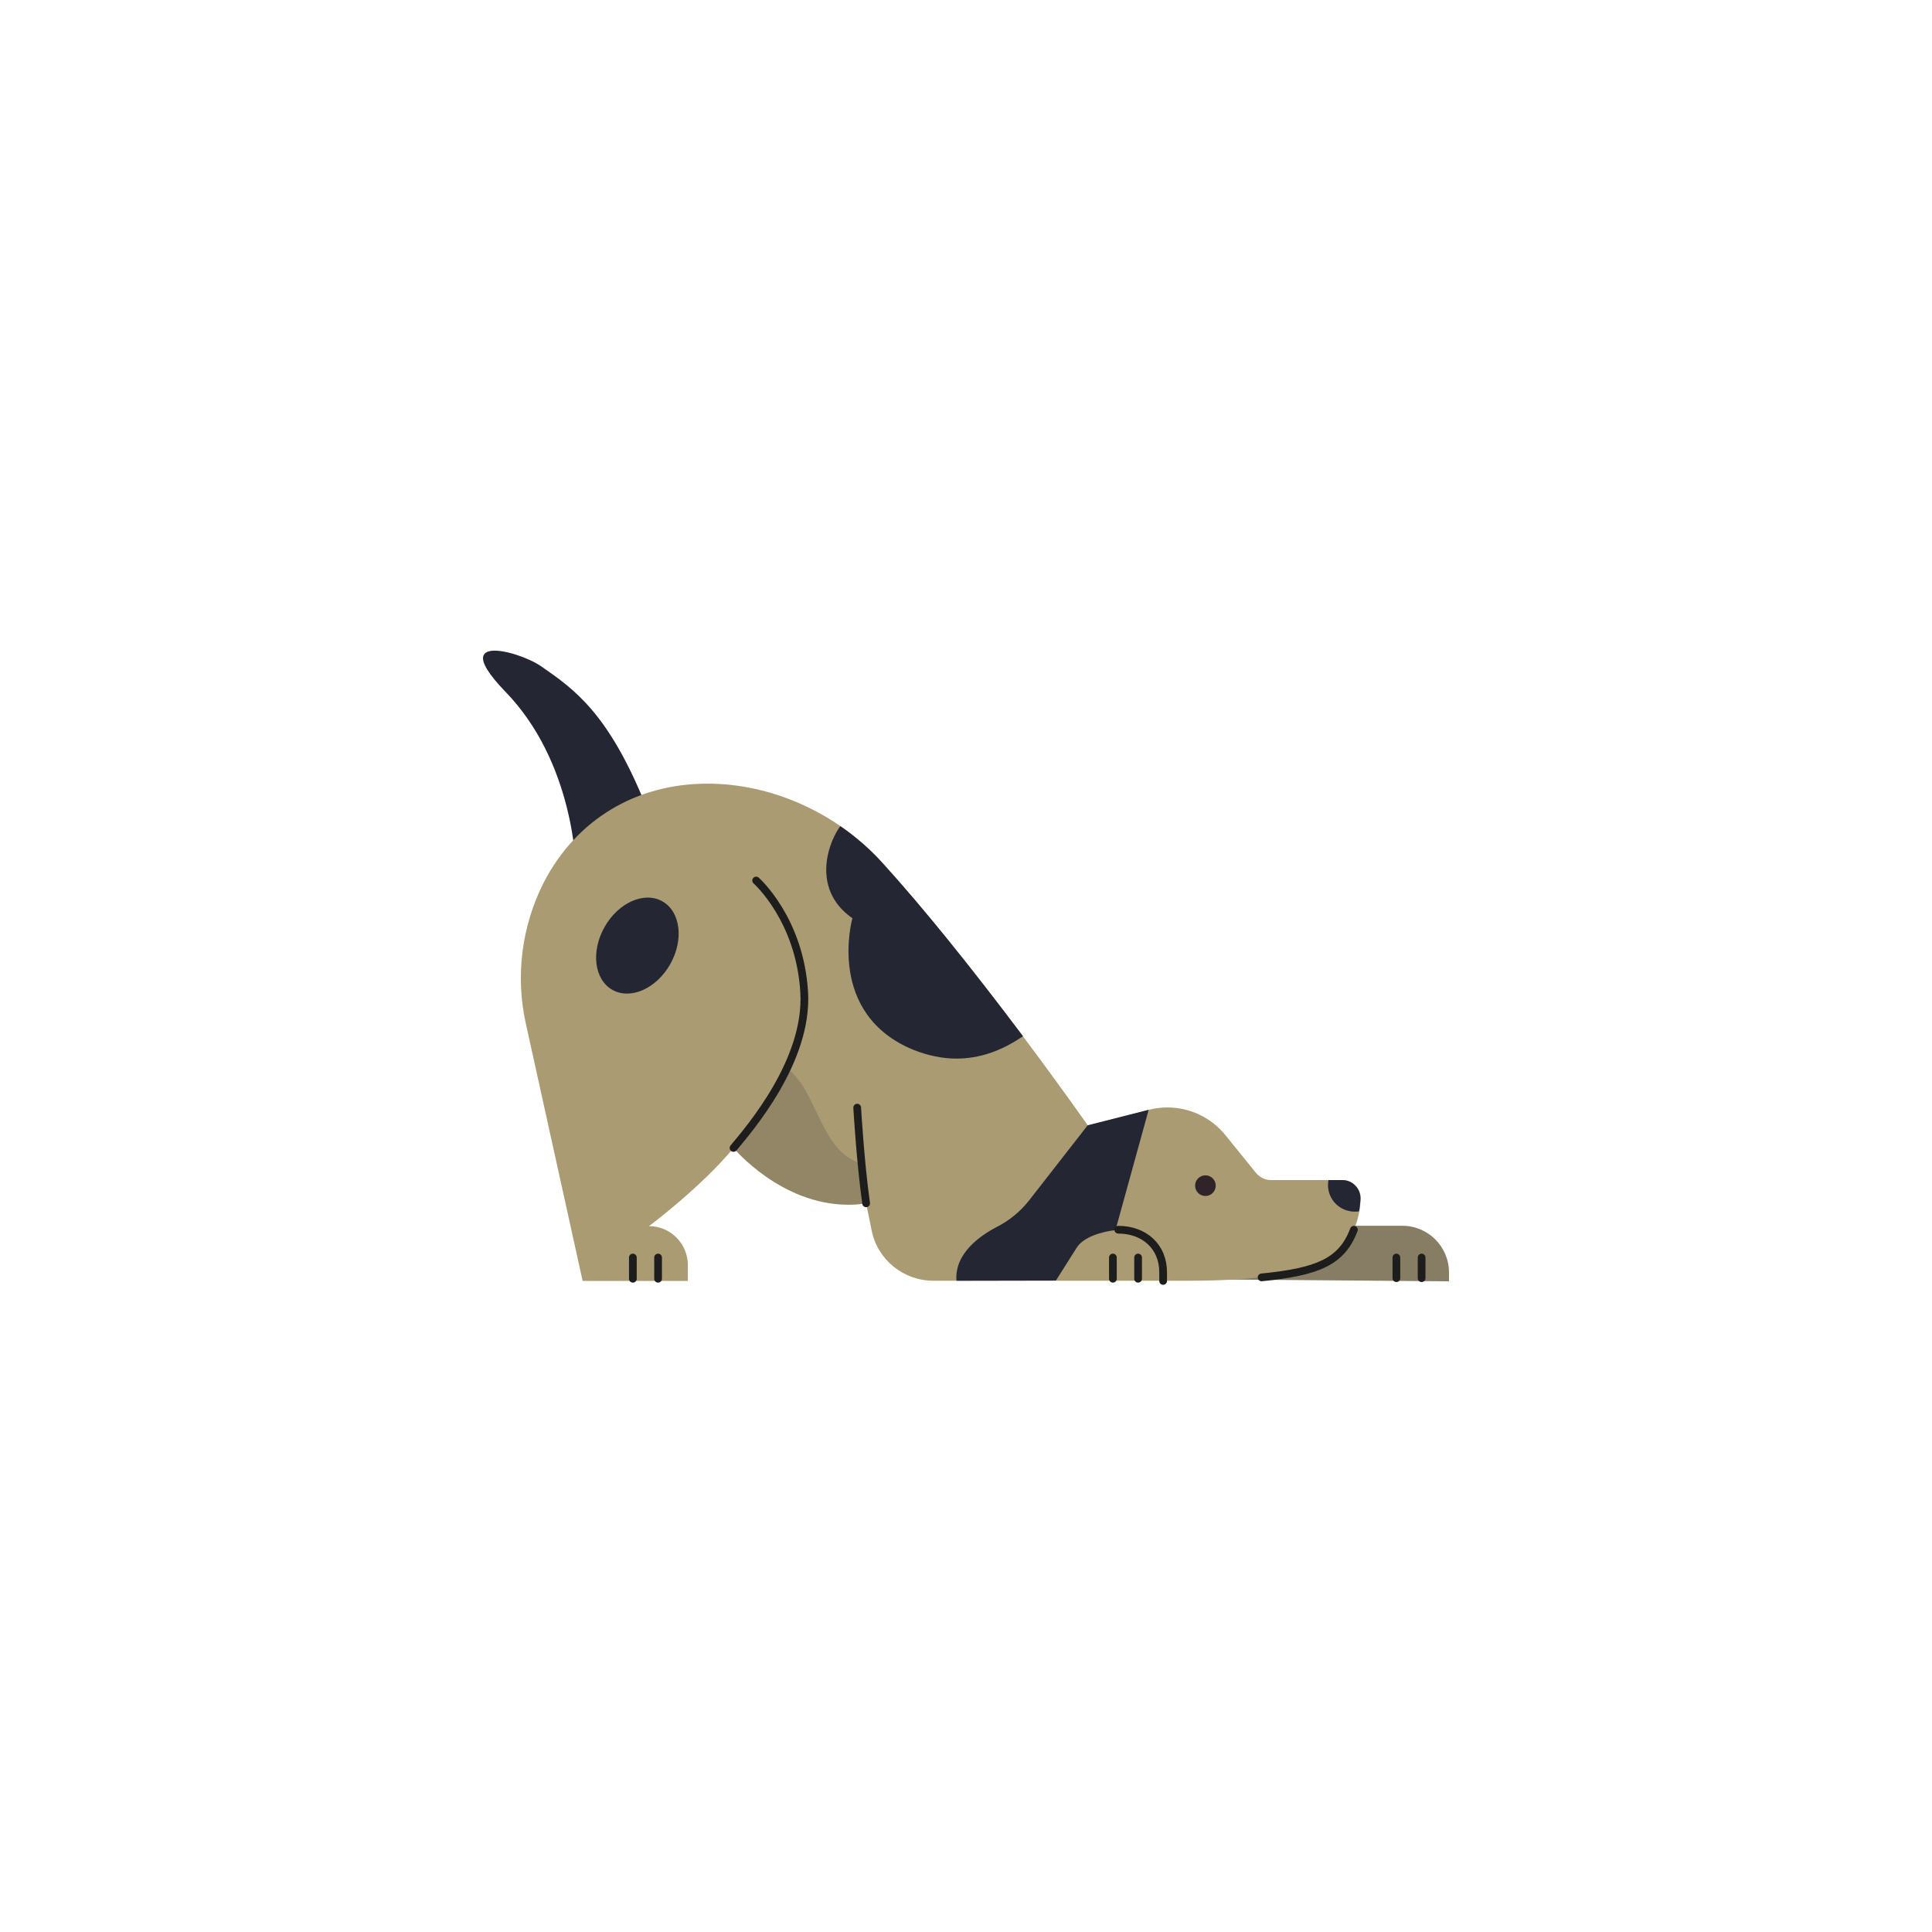 <svg xmlns="http://www.w3.org/2000/svg" height="1000" width="1000" version="1.1" xmlns:xlink="http://www.w3.org/1999/xlink" xmlns:svgjs="http://svgjs.com/svgjs"><rect fill="#fff" width="1000" height="1000"></rect><g><path d="M298.29 453.5C298.29 447.54 296.95 394.41 261.5 357.93 252.87 348.99 249.06 342.72 250.2 339.44 250.71 338 252.15 337.18 254.31 336.87 260.98 336.05 273.83 340.57 280.1 344.88 297.15 356.7 314.83 368.93 334.25 416.91L298.29 453.5Z" fill="#252634" opacity="1" stroke-width="4" stroke="none"></path><path d="M610.97 662.09L610.36 634.45H725.85C739.21 634.45 750 645.34 750 658.6V663.22L610.97 662.09Z" fill="#867d64" opacity="1" stroke-width="4" stroke="none"></path><path d="M483.14 662.91C467.73 662.91 454.27 652.12 451.19 637.02L448.31 622.84C445.23 623.35 442.14 623.56 439.06 623.56 404.23 623.56 379.98 594.48 379.67 594.17 363.33 614.1 336.2 634.45 335.89 634.65 335.89 634.65 335.89 634.65 336 634.65 346.99 634.65 356.03 643.7 356.03 654.79V663.01H301.57L272.29 530.36C266.64 505.59 269.92 479.49 281.43 456.78 298.29 424.21 329.21 405.61 366.21 405.61 399.6 405.61 433.41 420.92 456.63 446.41 506.57 501.69 562.47 581.73 563.09 582.56L594.63 574.44C597.72 573.62 601 573.21 604.19 573.21 615.9 573.21 626.9 578.45 634.3 587.59L650.02 607.01C651.97 609.38 654.85 610.81 657.93 610.81H694.82C694.92 610.81 695.13 610.81 695.23 610.81 700.47 611.02 704.48 615.44 704.27 620.68 702.73 651.51 678.59 662.91 615.29 662.91H483.14V663.12 662.91Z" fill="#aa9b73" opacity="1" stroke-width="4" stroke="none"></path><path d="M379.67 594.17C379.87 594.48 404.23 623.56 439.06 623.56 442.14 623.56 445.23 623.35 448.31 622.84 448.31 622.84 446.77 614.21 445.43 602.18 429.71 596.74 426.32 581.43 417.07 564.68 412.04 555.63 406.28 552.04 406.28 552.04 395.7 576.19 379.67 594.17 379.67 594.17Z" fill="#343434" opacity="0.2" stroke-width="4" stroke="none"></path><path d="M379.67 594.17C387.89 584.3 418.3 549.06 416.25 513.71 414.09 475.79 391.38 455.76 391.38 455.76" stroke="#1d1d1d" stroke-width="4" stroke-linecap="round" stroke-linejoin="round" opacity="1" fill="none"></path><path d="M443.68 573.31C443.68 573.31 445.33 601.87 448.31 622.84" stroke="#1d1d1d" stroke-width="4" stroke-linecap="round" stroke-linejoin="round" opacity="1" fill="none"></path><path d="M327.57 650.89V661.88" stroke="#1d1d1d" stroke-width="4" stroke-linecap="round" stroke-linejoin="round" opacity="1" fill="none"></path><path d="M340.62 650.89V661.88" stroke="#1d1d1d" stroke-width="4" stroke-linecap="round" stroke-linejoin="round" opacity="1" fill="none"></path><path d="M576.03 650.89V661.88" stroke="#1d1d1d" stroke-width="4" stroke-linecap="round" stroke-linejoin="round" opacity="1" fill="none"></path><path d="M589.08 650.89V661.88" stroke="#1d1d1d" stroke-width="4" stroke-linecap="round" stroke-linejoin="round" opacity="1" fill="none"></path><path d="M623.92 619.04C626.87 619.04 629.26 616.65 629.26 613.69 629.26 610.74 626.87 608.35 623.92 608.35 620.97 608.35 618.58 610.74 618.58 613.69 618.58 616.65 620.97 619.04 623.92 619.04Z" fill="#30242a" opacity="1" stroke-width="4" stroke="none"></path><path d="M495.06 662.91C493.93 648.53 507.91 639.18 516.33 634.86 522.7 631.57 528.36 626.84 532.77 621.19L562.98 582.45 594.53 574.44 594.43 574.85 577.37 636.71C570.69 637.43 560.93 640.1 557.33 645.75L546.54 662.81 495.06 662.91Z" fill="#252634" opacity="1" stroke-width="4" stroke="none"></path><path d="M495.06 547.93C487.77 547.93 480.47 546.39 473.07 543.51 427.45 525.01 441.01 475.79 441.22 475.28 433.82 470.14 429.4 463.46 428.07 455.34 426.32 445.07 430.33 433.97 434.95 427.6 442.86 433.05 450.06 439.31 456.53 446.41 477.49 469.42 501.95 499.74 529.49 536.32 518.39 544.02 506.88 547.93 495.06 547.93Z" fill="#252634" opacity="1" stroke-width="4" stroke="none"></path><path d="M346.91 499.05C354.05 486.4 352.23 471.84 342.85 466.53 333.46 461.23 320.05 467.18 312.91 479.83 305.77 492.49 307.57 507.04 316.97 512.34 326.36 517.65 339.76 511.7 346.91 499.05Z" fill="#252634" opacity="1" stroke-width="4" stroke="none"></path><path d="M700.99 627.15C700.06 627.15 699.24 627.05 698.42 626.84 691.02 625.41 686.19 618.21 687.63 610.81H694.72C694.82 610.81 695.03 610.81 695.13 610.81 697.7 610.92 699.96 611.95 701.71 613.9 703.45 615.75 704.27 618.21 704.17 620.68 704.07 622.73 703.86 624.89 703.45 626.95 702.63 627.15 701.81 627.15 700.99 627.15Z" fill="#252634" opacity="1" stroke-width="4" stroke="none"></path><path d="M602.03 663.01V658.49C602.03 645.14 592.17 636.5 578.81 636.5" stroke="#1d1d1d" stroke-width="4" stroke-linecap="round" stroke-linejoin="round" opacity="1" fill="none"></path><path d="M722.77 650.89V661.58" stroke="#1d1d1d" stroke-width="4" stroke-linecap="round" stroke-linejoin="round" opacity="1" fill="none"></path><path d="M735.82 650.89V661.58" stroke="#1d1d1d" stroke-width="4" stroke-linecap="round" stroke-linejoin="round" opacity="1" fill="none"></path><path d="M653 661.17C681.98 658.29 694.51 653.15 700.78 636.5" stroke="#1d1d1d" stroke-width="4" stroke-linecap="round" stroke-linejoin="round" opacity="1" fill="none"></path></g></svg>